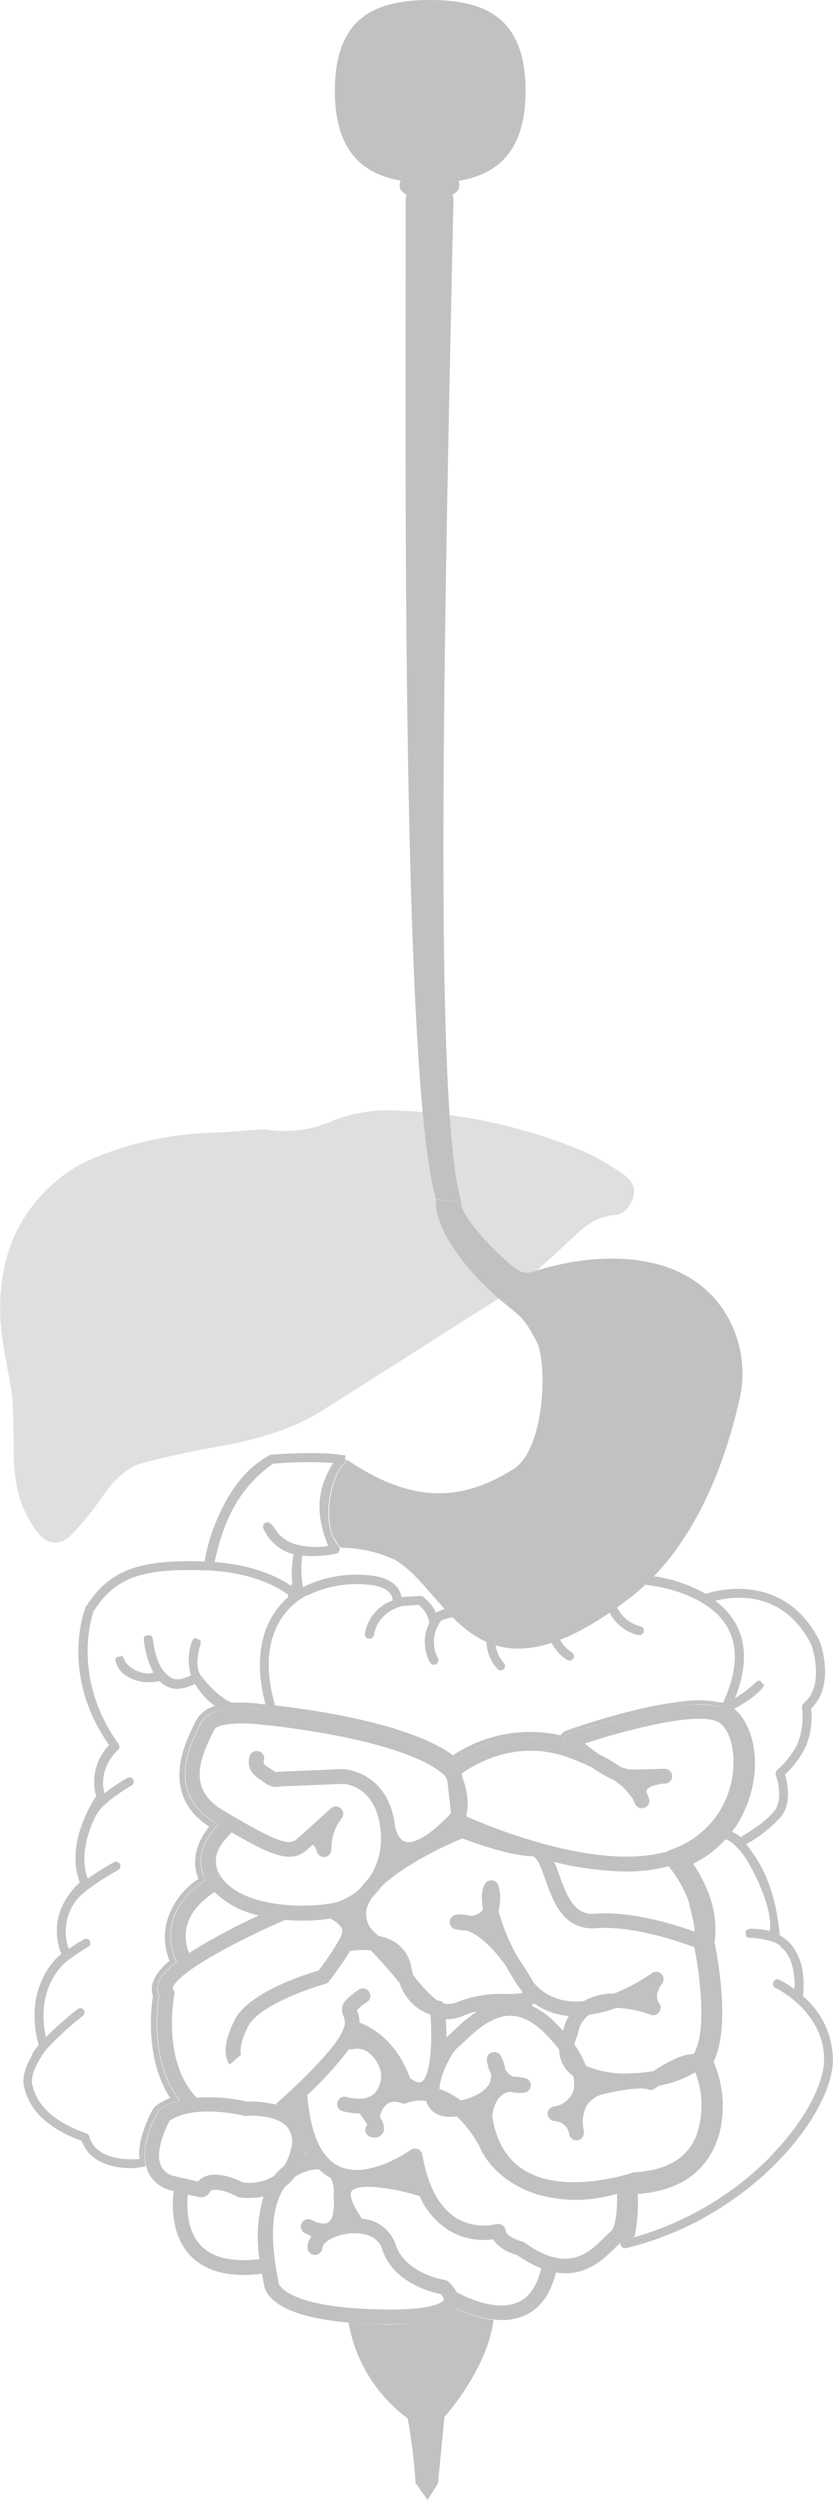 <svg xmlns="http://www.w3.org/2000/svg" viewBox="0 0 139.76 419.32">
    <defs>
        <style>.cls-1,.cls-2{fill:#c1c1c1;}.cls-1{opacity:0.5;}</style>
    </defs>
    <title>Gestrointestinal</title>
    <g id="Ebene_2" data-name="Ebene 2">
        <g id="Mann">
            <g id="Organe">
                <g id="Gestrointestinal">
                    <path id="Leber" class="cls-1" d="M44.38,189.41a19.63,19.63,0,0,0,11.25-1.34,24.85,24.85,0,0,1,10.71-1.8A89.23,89.23,0,0,1,97.61,193a38.75,38.75,0,0,1,7,4c1.92,1.35,2.25,3,1.14,5a3.69,3.69,0,0,1-2.45,1.82c-3.09.09-5.2,1.89-7.21,3.77-3.75,3.49-7.38,7.06-11.76,9.81-10.19,6.4-20.29,12.93-30.48,19.32-5.49,3.44-11.68,4.93-18,6.06-3.93.71-7.85,1.54-11.71,2.56-3.26.86-5.3,3.32-7.17,6a47,47,0,0,1-5.17,6.26c-1.66,1.69-3.8,1.45-5.34-.34a18.37,18.37,0,0,1-3.84-9.21c-.49-2.89-.26-5.89-.38-8.83A52.8,52.8,0,0,0,2,233.93c-.6-4.18-1.7-8.33-1.92-12.53-.49-9.69,2.52-18.08,10.46-24.18a22.51,22.51,0,0,1,5.43-3.06A56.15,56.15,0,0,1,35.39,190C38.39,189.91,41.38,189.61,44.38,189.41Z"/>
                    <g id="Darm">
                        <g id="Dünndarm">
                            <path class="cls-2" d="M38.81,307.41a9.68,9.68,0,0,0-1.53,1.74l1.53-1.74Z"/>
                            <path class="cls-2" d="M115.35,318.2l1.16,4.8a14.39,14.39,0,0,0-1.16-4.8Z"/>
                            <path class="cls-2" d="M36.84,309.9l.43-.74A7.55,7.55,0,0,0,36.84,309.9Z"/>
                            <path class="cls-2" d="M26.61,334.42v.43c0-.09,0-.19,0-.26Z"/>
                            <path class="cls-2" d="M122.47,305.88v0l0,0Z"/>
                            <path class="cls-2" d="M34.12,314.49h0c-.38.63-.12.86.3.92l.09-.06A5.47,5.47,0,0,1,34.12,314.49Z"/>
                            <path class="cls-2" d="M76.47,295.21l-.79.22.23.17Z"/>
                            <path class="cls-2" d="M66.07,311.61l.77-.51a3.91,3.91,0,0,1-.61-.32C66.18,311.06,66.13,311.34,66.07,311.61Z"/>
                            <path class="cls-2" d="M107.63,335l.09,0V335Z"/>
                            <path class="cls-2" d="M98.85,349.51v0h0Z"/>
                            <path class="cls-2" d="M59.88,324.59h.06l0-.07A.22.22,0,0,1,59.88,324.59Z"/>
                            <path class="cls-2" d="M66.14,350a5.66,5.66,0,0,1,.6,0,1.22,1.22,0,0,1-.24-.45s-.06-.19-.17-.5A6.15,6.15,0,0,1,66.14,350Z"/>
                            <path class="cls-2" d="M51.69,361.57c-.13-.22-.25-.46-.37-.7,0,.07,0,.13,0,.2-.05.22-.1.43-.16.63Z"/>
                            <path class="cls-2" d="M58.86,320.79l-.33.16c.11.1.22.22.32.33C58.85,321.12,58.85,321,58.86,320.79Z"/>
                            <path class="cls-2" d="M49.41,354.51c-.06-.34-.11-.67-.15-1l-.56.51A6.65,6.65,0,0,1,49.41,354.51Z"/>
                            <path class="cls-2" d="M79.42,354.28c.24.27.49.55.73.85a7.31,7.31,0,0,1,.13-1.17C80,354.08,79.72,354.18,79.42,354.28Z"/>
                            <path class="cls-2" d="M66.39,364.85c1,.19,2,.43,2.88.65-.19-.6-.36-1.23-.51-1.88A23.11,23.11,0,0,1,66.39,364.85Z"/>
                            <path class="cls-2" d="M121.68,286.72c-5.71-3-24.28,3.43-26.38,4.18a1.23,1.23,0,0,0-.8.91l0,.17a22,22,0,0,0-18,3.23l-.56.39-.23-.17c-8-6.31-29.6-8.44-30.94-8.56-2.26-.33-9.54-1.1-11.06,2.2-.1.23-.23.49-.38.78-1.48,3-5.43,11,2.88,15.92l.45.26c-1.86,1.84-3.78,5-2.51,8.46a5.47,5.47,0,0,0,.38.87l-.09.06c-3.06,2.07-4.93,4.52-5.55,7.28a9.58,9.58,0,0,0,.38,5.43h0a8.73,8.73,0,0,0,.39.93c-2.24,1.76-2.86,2.92-3.08,3.74a2.55,2.55,0,0,0,.06,1.62l.05.17c0,.07,0,.17,0,.26-.39,2.57-1.29,11.32,3.5,17.46a10.34,10.34,0,0,0-3.31,1.54,1.23,1.23,0,0,0-.34.38,18.9,18.9,0,0,0-1.93,4.86h0a8.33,8.33,0,0,0,.18,5.11,5.67,5.67,0,0,0,4.11,3.25l.24.06c-.29,2.29-.47,7.35,2.75,10.78,2.06,2.19,5.08,3.3,9,3.3a23.86,23.86,0,0,0,3.06-.21c.09.55.2,1.11.32,1.68a3.86,3.86,0,0,0,1.15,2.31c2.53,2.71,8.5,4.21,17.77,4.47l2.32,0c6.36,0,9.83-.85,11-2.68a18.64,18.64,0,0,0,7.67,2,9.37,9.37,0,0,0,3.78-.74c2.65-1.16,4.43-3.59,5.31-7.25a10.21,10.21,0,0,0,1.61.14c4,0,6.59-2.57,8.28-4.23.42-.41.78-.76,1.09-1,.72-.52,2.1-2.38,1.8-9l.83-.26c9-.59,12-5.61,13-9.74,1-4.29,0-9.21-1.29-11.3l.14-.21c3-5.35.57-17.94.18-19.83,1-5.85-2.27-11.13-4.09-13.55a17.29,17.29,0,0,0,7.68-6.31l0,0a18.65,18.65,0,0,0,3.08-8.71C126,292.34,124.42,288.15,121.68,286.72Zm-15.19,77.65a1.37,1.37,0,0,0-.34.07c-.11,0-11,3.78-18-.31-3-1.77-4.85-4.8-5.54-9,0-.47.24-2.67,1.6-3.71a2.83,2.83,0,0,1,1.52-.56A5.47,5.47,0,0,0,88,351a1.23,1.23,0,0,0,.09-2.42,8.31,8.31,0,0,0-2-.25h0a2.91,2.91,0,0,1-1.3-1.22A7.07,7.07,0,0,0,84,344.8a1.26,1.26,0,0,0-1.51-.53,1.24,1.24,0,0,0-.8,1.37,8.52,8.52,0,0,0,.7,2.28,3.1,3.1,0,0,1-.23,1.41c-.57,1.33-2.25,2.36-4.86,3a12.06,12.06,0,0,0-3.58-1.93c.15-2.43,2-6.14,3.23-7.1.35-.28.73-.65,1.18-1.07,3.74-3.53,7.84-6.54,13.17-1.28a25.35,25.35,0,0,1,2.52,2.84,5.34,5.34,0,0,0,2.34,4.41,4.75,4.75,0,0,1,0,2.61,4,4,0,0,1-3.27,2.52,1.24,1.24,0,0,0-1,1.32,1.26,1.26,0,0,0,1.22,1.13,2.62,2.62,0,0,1,2.4,2.15l0,.16a1.26,1.26,0,0,0,1.52.88,1.25,1.25,0,0,0,.91-1.49l0-.13a6.12,6.12,0,0,1,.49-4.16,4.7,4.7,0,0,1,3.12-2,34.12,34.12,0,0,1,4.63-.81q.49,0,1-.06a5.92,5.92,0,0,1,1.46.1,1.08,1.08,0,0,0,1.24-.12l.66-.45a18.17,18.17,0,0,0,6.11-2.26,15.4,15.4,0,0,1,.21,10.57C115.36,362,111.86,364.05,106.49,364.37Zm-5.16,11c-2.57,2.52-6.08,6-13.27.82a1.24,1.24,0,0,0-.45-.21c-.93-.22-2.71-1-2.78-1.83a1.22,1.22,0,0,0-.55-.92,1.24,1.24,0,0,0-1.06-.16,8.88,8.88,0,0,1-6.6-1c-2.91-1.78-4.84-5.36-5.76-10.65a1.22,1.22,0,0,0-.76-.94,1.27,1.27,0,0,0-1.22.15c-.07.05-7,5-11.9,2.77-3.09-1.42-4.91-5.46-5.42-12a59,59,0,0,0,7-7.68,1.31,1.31,0,0,0,.55,0,3.41,3.41,0,0,1,2.43.34,5.86,5.86,0,0,1,2.42,3.78c0,.65-.08,3.86-3.15,4.16a8.05,8.05,0,0,1-2.61-.25,1.24,1.24,0,1,0-.6,2.4,11.09,11.09,0,0,0,2.68.35h.06c.41.54.76,1,1,1.44.11.18.21.33.28.46a1.36,1.36,0,0,0-.24.38,1.23,1.23,0,0,0,.69,1.61,2,2,0,0,0,.78.16,1.57,1.57,0,0,0,1.23-.55c.74-.88.17-2.1-.35-2.95a3.54,3.54,0,0,1,1.49-2.32,2.59,2.59,0,0,1,2,0,1.27,1.27,0,0,0,1.06,0,6.31,6.31,0,0,1,3.2-.32,5.83,5.83,0,0,0,.23.58c.59,1.18,1.92,2.4,4.93,2A20.11,20.11,0,0,1,80.43,360c.33.84,2.59,5.86,9.78,8.1a23.6,23.6,0,0,0,13.31-.14c.12,4.74-.75,6-.87,6.17C102.23,374.46,101.8,374.89,101.33,375.34ZM86.89,386.17c-3.74,1.64-8.91-.93-10.3-1.7a5.57,5.57,0,0,0-1.41-1.79,1.2,1.2,0,0,0-.6-.26c-.07,0-6.69-1.08-8.22-6a6.42,6.42,0,0,0-5.61-4.26c-1.85-2.62-2.12-4.11-1.74-4.63,1-1.34,6.57-.66,11.38.83a13.14,13.14,0,0,0,4.91,5.74,11.33,11.33,0,0,0,7.44,1.51c1,1.67,3.23,2.43,4.05,2.65a19,19,0,0,0,4,2.21C90.12,383.43,88.81,385.33,86.89,386.17Zm-23.68,1.19c-14.81-.41-16.36-4-16.49-4.45,0-.11,0-.12,0-.26-1.53-7.3-1.14-12.76,1.11-15.87a8.33,8.33,0,0,0,1.67-1.64,7.22,7.22,0,0,1,4-1.28,8.67,8.67,0,0,0,2,1.47,5.14,5.14,0,0,1,.48,2.81,1.37,1.37,0,0,0,0,.35c.16,2.27-.17,3.84-.92,4.3s-2.26-.13-2.71-.39a1.26,1.26,0,0,0-1.71.44,1.23,1.23,0,0,0,.44,1.7,8.57,8.57,0,0,0,1.19.54,3.37,3.37,0,0,0-.68,2,1.26,1.26,0,0,0,2.51,0c0-.86,1.62-2,4-2.38s5.21.11,6,2.5c1.77,5.63,8.16,7.26,9.84,7.6a2.26,2.26,0,0,1,.54.8l0,0a.36.36,0,0,1,0,.18C74.34,385.89,73.55,387.64,63.21,387.36Zm-19.67-8.43c-4.58.56-7.9-.22-9.87-2.32-2.39-2.53-2.35-6.48-2.14-8.49.79.19,1.33.3,1.71.36a1.68,1.68,0,0,0,2.07-1l.12-.05c1.11-.45,3.37.45,4.29,1a1.74,1.74,0,0,0,.38.14,11.1,11.1,0,0,0,1.6.11,12.23,12.23,0,0,0,2.52-.26A23.76,23.76,0,0,0,43.54,378.93ZM30.76,365.38h0l-1.31-.33A3.25,3.25,0,0,1,27,363.24c-1-2.24.64-6,1.48-7.54,4.27-2.86,12.42-.83,12.51-.8a1.39,1.39,0,0,0,.41,0c1.34-.1,5.17,0,6.79,1.87a4,4,0,0,1,.62,3.73,8.22,8.22,0,0,1-1.2,2.86,10.8,10.8,0,0,0-1.18,1.09c-.15.17-.29.35-.43.52a7.92,7.92,0,0,1-5.29,1.09c-.88-.46-4-1.91-6.26-1a2.62,2.62,0,0,0-1.2.86c-.58-.11-1.55-.35-2.52-.59ZM29,333.62s-.05-.06,0-.18c.71-2.64,11.46-8.25,18.86-11.4h0c1,.08,2,.12,2.91.12a30.27,30.27,0,0,0,4.72-.35,1.08,1.08,0,0,0,.3.21c.45.23,1.72,1.09,1.65,2a5,5,0,0,1-.63,1.51,44,44,0,0,1-3.37,5c-2.32.67-11.74,3.67-14.07,8.29-2.59,5.11-1.14,7.13-.82,7.49l1.87-1.65a.28.28,0,0,1,.07.09s-.69-1.24,1.12-4.83c1.71-3.38,9.89-6.29,12.9-7.12a1.21,1.21,0,0,0,.65-.43,50.49,50.49,0,0,0,3.56-5.1,13,13,0,0,1,3.47-.14c2,2.05,3.55,3.9,4.85,5.47a8.3,8.3,0,0,0,5.17,5.33c.41,5-.07,10.51-1.51,11.28-.38.21-1.07,0-1.92-.66-.53-1.58-2.79-7.15-8.47-9.29a4.48,4.48,0,0,0-.4-2s0-.07,0-.11a9.18,9.18,0,0,1,1.71-1.37,1.24,1.24,0,0,0,.3-1.73,1.27,1.27,0,0,0-1.75-.3c-2.51,1.75-3.27,2.69-2.53,4.46a2.57,2.57,0,0,1-.09,2.25c-1.13,3.14-8.33,9.88-11,12.21a1.31,1.31,0,0,0-.27.35,16.39,16.39,0,0,0-4.79-.5,28.61,28.61,0,0,0-8.48-.66c-5.91-6.09-3.79-17.07-3.77-17.18A1.24,1.24,0,0,0,29,333.62Zm2.33-10.41c.5-2.16,2.06-4.12,4.65-5.84v0a15.22,15.22,0,0,0,7.45,3.91c-1.7.79-3.85,1.82-6,3-2.39,1.27-4.25,2.36-5.7,3.32A7.25,7.25,0,0,1,31.31,323.21ZM58.53,321l.33-.16c0,.17,0,.33,0,.49C58.75,321.17,58.64,321.05,58.53,321Zm1.35,3.64a.22.22,0,0,0,0-.08l0,.07ZM66.74,350a5.66,5.66,0,0,0-.6,0,6.15,6.15,0,0,0,.19-.91c.11.31.17.49.17.5A1.22,1.22,0,0,0,66.74,350ZM51.32,360.87c.12.24.24.48.37.7l-.57.13c.06-.2.11-.41.16-.63C51.3,361,51.3,360.94,51.32,360.87Zm-1.91-6.36a6.65,6.65,0,0,0-.71-.51l.56-.51C49.3,353.84,49.35,354.17,49.41,354.51Zm30-.23c.3-.1.59-.2.86-.32a7.31,7.31,0,0,0-.13,1.17C79.91,354.83,79.66,354.55,79.42,354.28ZM74.79,338.7A7.32,7.32,0,0,0,78,338a11.37,11.37,0,0,1,2.06-.62,25.05,25.05,0,0,0-3.69,3c-.41.39-.76.72-1,.94a3.57,3.57,0,0,0-.46.43C74.89,340.67,74.85,339.61,74.79,338.7Zm14.34-2.3a2,2,0,0,0,.47-.38A11,11,0,0,0,94,337.94a11.35,11.35,0,0,0,1.44.21,7.31,7.31,0,0,0-.95,2.52v0c-.45-.5-.93-1-1.45-1.52A13.52,13.52,0,0,0,89.13,336.4Zm9.72,13.11h0ZM116.52,324c-3.15-1.14-10.48-3.48-16.68-3-3.32.25-4.52-2.41-6-6.48-.27-.75-.53-1.49-.84-2.2a52.42,52.42,0,0,0,12,1.6,27.24,27.24,0,0,0,7-.84l.18-.05a21.8,21.8,0,0,1,3.08,5.14,14.39,14.39,0,0,1,1.16,4.8C116.53,323.34,116.53,323.69,116.52,324Zm-5.08-13.32c-11.69,3.1-29.61-4.41-33.18-6l0-.33c.53-1.91,0-4.49-.7-6.27l-.07-.6c1.94-1.41,9.06-5.88,17.83-2.7a41.28,41.28,0,0,1,4,1.69,21.91,21.91,0,0,0,3.62,2.09,11.09,11.09,0,0,1,3.26,3.22,4.92,4.92,0,0,0,.39.86,1.25,1.25,0,0,0,2.32-.88,4.51,4.51,0,0,0-.4-1,.75.75,0,0,1,0-.52c.34-.61,1.88-1,2.94-1.07h.15a1.24,1.24,0,1,0-.13-2.48h-.18c-.55,0-2.43.12-5.4.12a5,5,0,0,1-1.74-.44,27.17,27.17,0,0,0-3.57-2.06c-.69-.49-1.42-1-2.17-1.64l-.28-.23c7.68-2.52,19.06-5.33,22.33-3.62,1.8.94,2.87,4.32,2.55,8a15.4,15.4,0,0,1-10.74,13.53C112,310.56,111.74,310.64,111.44,310.72Zm-33.91-2.33c1.76.67,8,2.93,11.73,3,.86,0,1.6,2.11,2.25,3.95,1.28,3.6,3,8.54,8.52,8.13,6.29-.47,14.23,2.34,16.47,3.19.83,4.18,2.15,13.86,0,17.69a1.43,1.43,0,0,1-.15.22c-2,0-4.67,1.53-6.72,2.86a27.58,27.58,0,0,1-2.77.34l-.62,0a16.44,16.44,0,0,1-7.77-1.16l-.19-.1a16.16,16.16,0,0,0-1.9-3.53,6.32,6.32,0,0,1,.5-1.53,1.64,1.64,0,0,0,.1-.38,4.87,4.87,0,0,1,1.86-3.09,22.26,22.26,0,0,0,4.63-1.16,20.63,20.63,0,0,1,5.71,1.17,1.25,1.25,0,0,0,1.44-.46,1.2,1.2,0,0,0-.06-1.48c-.09-.13-.93-1.34.53-3.29a1.22,1.22,0,0,0-.12-1.61,1.25,1.25,0,0,0-1.62-.13A31.75,31.75,0,0,1,103,334.4h0a9.66,9.66,0,0,0-5.07,1.26,11.52,11.52,0,0,1-3.42-.15,8.64,8.64,0,0,1-5-3c-.86-1.51-1.7-2.82-2.51-4a32.18,32.18,0,0,1-3.36-8,8.12,8.12,0,0,0,0-4.21,1.25,1.25,0,0,0-2.22-.39c-.25.33-.9,1.53-.39,4.35a1.83,1.83,0,0,1-.26.36,2.85,2.85,0,0,1-2,.73,4.54,4.54,0,0,0-2.42-.14,1.24,1.24,0,0,0,.12,2.41,13.34,13.34,0,0,0,1.88.21c1.35.47,3.63,1.87,6.54,5.94.42.76.88,1.54,1.38,2.37a15.38,15.38,0,0,0,1.19,1.69,3.16,3.16,0,0,1,.21.46,15.85,15.85,0,0,1-2.72.17,20.46,20.46,0,0,0-7.86,1.2,4,4,0,0,1-2.66.38,1.25,1.25,0,0,0-.86-.48l-.22,0a22.7,22.7,0,0,1-3.83-4.05l-.19-.24a10.6,10.6,0,0,1-.33-1.32,6.11,6.11,0,0,0-2.74-4.18,8,8,0,0,0-2.8-1.06l-.49-.49a4.1,4.1,0,0,1-1.48-3.89,5.88,5.88,0,0,1,1-2.13,12.42,12.42,0,0,0,1.47-1.72C67.53,313,74.17,309.74,77.53,308.39ZM107.63,335l.09,0v.07ZM37.27,309.16h0a9.68,9.68,0,0,1,1.53-1.74l.07-.06c6.4,3.71,9.91,5.31,12.55,3l1.06-.94a1.9,1.9,0,0,1,.63,1,1.25,1.25,0,0,0,2.48-.31,8.35,8.35,0,0,1,1.73-5.1,1.23,1.23,0,0,0-.12-1.68,1.27,1.27,0,0,0-1.71,0s-2.07,1.91-4.06,3.69c-.58.53-1.16,1-1.68,1.5-1.55,1.36-4.89-.5-12.3-4.85-5.84-3.44-4.05-8.36-1.9-12.71.15-.31.29-.59.4-.83.49-1.08,4.86-1.3,8.44-.78h.07c.23,0,23.48,2.25,30.21,8.51a5.23,5.23,0,0,1,.39.88l.6,5.38a1,1,0,0,1-.09.13c-4.64,4.89-6.85,4.9-7.58,4.67-1.34-.42-1.7-2.56-1.7-2.57h0c-1.07-9.29-8.64-9.61-8.72-9.61h-.09l-10.64.43a1.37,1.37,0,0,0-.4.09,1,1,0,0,1-.6-.27c-.22-.16-.45-.31-.68-.46-1-.64-1-.74-.87-1.3a1.24,1.24,0,0,0-.92-1.49,1.25,1.25,0,0,0-1.51.91c-.57,2.31,1,3.33,1.92,3.94l.54.37a3.2,3.2,0,0,0,2.82.68l10.4-.42c.52,0,5.48.47,6.26,7.45A11.87,11.87,0,0,1,61.94,315a14.21,14.21,0,0,0-1.43,1.68A10.25,10.25,0,0,1,56.66,319c-2.8.9-14.18,1.6-18.86-3.32a7.08,7.08,0,0,1-.58-.69,4.52,4.52,0,0,1-.38-5.1A7.55,7.55,0,0,1,37.27,309.16Z"/>
                        </g>
                        <g id="Dickdarm">
                            <path class="cls-2" d="M24.45,363.36a9.2,9.2,0,0,1,.09-4.27,19.61,19.61,0,0,1,1.92-4.86,1.37,1.37,0,0,1,.35-.37,10.1,10.1,0,0,1,3.3-1.55c-4.78-6.14-3.88-14.89-3.49-17.46,0-.09,0-.19,0-.26l-.06-.17a2.62,2.62,0,0,1-.05-1.62c.22-.82.83-2,3.07-3.74-.12-.25-.25-.57-.38-.93a9.66,9.66,0,0,1-.39-5.43c.63-2.76,2.5-5.2,5.56-7.28l.08-.06a7,7,0,0,1-.37-.86c-1.27-3.44.65-6.63,2.51-8.47l-.45-.26c-8.31-4.89-4.36-12.9-2.88-15.92.15-.29.27-.55.38-.78.79-1.73,3-2.22,4.72-2.41a24.85,24.85,0,0,1,6.33.21c1.35.12,23,2.25,31,8.56l.22.17c.16-.11.35-.25.57-.39a22,22,0,0,1,18-3.23,1,1,0,0,1,0-.17,1.21,1.21,0,0,1,.8-.91c3.48-1.24,7-2.3,10.61-3.19a66.89,66.89,0,0,1,7.66-1.51c2.56-.32,5.74-.71,8.11.52,2.74,1.44,4.29,5.62,3.87,10.43a18.65,18.65,0,0,1-3.08,8.71l0,0a17.36,17.36,0,0,1-7.69,6.3c1.82,2.42,5.06,7.7,4.1,13.55.39,1.89,2.84,14.48-.18,19.84,0,.07-.1.13-.14.2,1.32,2.09,2.3,7,1.29,11.3-1,4.13-4,9.15-13,9.75l-1,.28c.25,5.49-.56,7.69-1.26,8.57a.75.75,0,0,0,.25,1.45l.18,0c20.88-5,34.74-22.38,34.74-31.65a14.11,14.11,0,0,0-5-10.61c.27-3.31,0-6.36-2.21-8.92a8.51,8.51,0,0,0-1.73-1.34c-.09-.08,0-.22,0-.29-.59-5.62-2-10.59-5.62-14.95h0a22,22,0,0,0,5.91-4.68c1.76-2.29,1-5.7.61-7a16.29,16.29,0,0,0,3.39-4.49,12.86,12.86,0,0,0,1-6.61c4.08-3.79,1.61-10.84,1.46-11.23-6.17-12.34-18.49-8.19-19.15-8a25.21,25.21,0,0,0-9.1-3c-.52-.15-3.62-1-5.69-.07a3.44,3.44,0,0,0-2,3.09,12.1,12.1,0,0,0-5.39,0,6.34,6.34,0,0,0-3.88,2.84,12,12,0,0,0-4.93-1.12,7.17,7.17,0,0,0-5,2.33,6.73,6.73,0,0,0-5-1.83,8.15,8.15,0,0,0-4.25.92A7.51,7.51,0,0,0,71,267.85a.78.78,0,0,0-.53-.16l-3.11.2a3.5,3.5,0,0,0-.74-1.66c-1-1.25-2.83-1.94-5.44-2.05A20.09,20.09,0,0,0,51,266.13l-.17.08a15.88,15.88,0,0,1-.1-5.28c.12,0,.53,0,.64.06a20.16,20.16,0,0,0,4.85-.35c.88-.2.43-.28.66-.48s.11-.63,0-.73c-2-2.25-2-5.64-1.54-8.43a14.29,14.29,0,0,1,1.17-3.78,6.26,6.26,0,0,1,.73-1.22c.16-.2,1.08-1,1-1.27,0,0-.34.16-.4.06s.25-.4.1-.61-.46-.06-.65-.11c-2.69-.61-9.71-.24-11.37-.1s-.57.08-.67.13c-4.7,2.47-7.37,7.15-9.12,11.43a29.37,29.37,0,0,0-1.79,6.37H34.2c-11.12-.33-15.94,1.53-19.83,7.68l-.06.13c-.18.46-4.26,11.28,4,23a8.83,8.83,0,0,0-2.18,8.55c-1,1.55-5.12,8.33-2.74,14.48-1.43,1.29-5.54,5.7-3.1,12l-.13.11-.09.08L10,328a7.92,7.92,0,0,0-1.25,1.3s0,0,0,0a13.88,13.88,0,0,0-1.28,1.92c-1.27,2.33-2.46,6.25-1,11.8a9.46,9.46,0,0,0-1.09,1.59s0,.09,0,.13c-.86,1.47-1.73,3.49-1.36,5.2.9,4.1,4.07,7.1,9.7,9.17.4,1.24,2.08,4.57,8.43,4.57A13.29,13.29,0,0,0,24.45,363.36ZM45.79,245.52a68.23,68.23,0,0,1,10.11-.13C53,250,53,254.3,55.07,259.3a12.49,12.49,0,0,1-5.86-.39,6.54,6.54,0,0,1-2.36-1.51c-.5-.5-1.38-2.4-2.22-2a.71.71,0,0,0-.43,1,7.61,7.61,0,0,0,5.06,4.3,16.23,16.23,0,0,0-.19,5.11l-.24-.12,0,.31c-2-1.38-6-3.46-12.81-4C37.42,255.29,40,249.62,45.79,245.52ZM23.47,362.14c-7.58.57-8.44-3.54-8.47-3.71a.75.75,0,0,0-.49-.58c-5.33-1.88-8.31-4.57-9.1-8.21C5,347.75,7,344.7,7.84,343.69h0a52.12,52.12,0,0,1,6.05-5.55.76.76,0,0,0,.13-1.05A.77.77,0,0,0,13,337a61.12,61.12,0,0,0-5.3,4.71c-1.25-5.92.72-9.63,2.3-11.52a1.43,1.43,0,0,1,.2-.23,5.13,5.13,0,0,1,.44-.47,11.27,11.27,0,0,1,.94-.82l.05,0s0,0,0,0a29,29,0,0,1,3.16-2.1.77.77,0,0,0,.29-1,.75.75,0,0,0-1-.28c-.09.05-1.27.72-2.54,1.62a8.69,8.69,0,0,1,1.36-8.31s.1-.06.13-.11c1.22-1.54,5.31-4,6.78-4.81a.75.75,0,1,0-.73-1.31c-.14.08-2.35,1.31-4.37,2.74-1.31-3.72,0-7.8,1.29-10.41a.76.76,0,0,0,.12-.19c.88-1.87,4.59-4.24,5.94-5a.76.76,0,0,0,.29-1,.75.75,0,0,0-1-.29,31.82,31.82,0,0,0-3.82,2.59c-1.14-4.19,2.12-7.16,2.26-7.28a.76.76,0,0,0,.11-1C12,281.55,15.37,271.2,15.69,270.3c3.57-5.61,7.9-7.23,18.46-6.91,8.18.24,12.6,2.89,14.26,4.16a1.61,1.61,0,0,1-.15.26.86.86,0,0,0,.07.1,13.14,13.14,0,0,0-2.17,2.42c-1.92,2.76-3.72,7.69-1.61,15.56l-.16,0v0a29.73,29.73,0,0,0-5.51-.29c-2.25-.94-4.31-3.46-5.13-4.48-1.24-1.55-.25-4.76-.21-4.9.27-1.1.13-1.13-.32-1.27s-.59-.51-1.06.5a9.06,9.06,0,0,0-.12,5.53c-1,.55-2.37,1-3.35.43C26.46,280,26,277.19,25.64,275c-.1-.63-.38-.83-.82-.7s-.75-.12-.68,1a16,16,0,0,0,1.59,5.25c-1.7.61-4.34-.86-4.79-2s-.55-.66-1-.66-.74.34-.49,1a4.29,4.29,0,0,0,1.57,2.1,7.11,7.11,0,0,0,3.91,1.19,12.1,12.1,0,0,0,1.84-.19,5,5,0,0,0,1.23.88,4,4,0,0,0,1.84.41,7,7,0,0,0,2.86-.84,12.64,12.64,0,0,0,3.35,3.72,5.07,5.07,0,0,0-3.25,2.63l-.34.71c-1.44,2.91-5.67,11.5,2.64,16.89-1.36,1.67-3.26,4.87-1.89,8.58l.06.18a12.88,12.88,0,0,0-5.36,7.46,10.65,10.65,0,0,0,.42,6c0,.09.07.19.11.28-2.09,1.77-2.62,3-2.83,3.78a3.71,3.71,0,0,0,.05,2.14v0c-.38,2.49-1.23,10.75,2.89,17.09a9.94,9.94,0,0,0-2.3,1.26,2.24,2.24,0,0,0-.62.68,20.21,20.21,0,0,0-2,5.13,13.64,13.64,0,0,0-.28,1.9A3.28,3.28,0,0,0,23.47,362.14Zm97.86-76.57-.2,0h0l-.09,0-.08,0h-.07l-.06,0,0,0h0l-.12-.06s0,0-.07,0h0l-.08,0a18.36,18.36,0,0,0-6.14-.11,60.93,60.93,0,0,0-7.81,1.43c-3.88.94-7.72,2.09-11.48,3.41a2.25,2.25,0,0,0-1.1.84A23.19,23.19,0,0,0,76,294.43c-7.42-5.49-24.3-7.74-29.65-8.34l0,0H46.1a.59.59,0,0,0,0-.19c-4-14.26,5.17-18.2,5.56-18.36l.1,0a18.34,18.34,0,0,1,9.34-1.78c2.1.09,3.59.59,4.31,1.46a2,2,0,0,1,.47,1.23,7.15,7.15,0,0,0-4.65,5.56.74.74,0,0,0,.62.86H62a.75.75,0,0,0,.74-.63A5.9,5.9,0,0,1,67,269.56a.62.62,0,0,0,.32-.17l2.9-.19A4.69,4.69,0,0,1,72,272c0,.06,0,.13.05.21a7,7,0,0,0,.1,6.63.76.76,0,0,0,.66.39.77.77,0,0,0,.36-.09.75.75,0,0,0,.3-1,5.9,5.9,0,0,1,.54-6.29,7.12,7.12,0,0,1,3.37-.64c3.31,0,4.29,1.77,4.33,1.84a.61.61,0,0,0,.17.19,7.08,7.08,0,0,0,1.57,6.69.77.77,0,0,0,.56.25.74.74,0,0,0,.5-.2.75.75,0,0,0,0-1.06,5.87,5.87,0,0,1-.91-6.25,1.08,1.08,0,0,0,.07-.31,5.56,5.56,0,0,1,3.66-1.65,10.51,10.51,0,0,1,4.45,1.05,7.24,7.24,0,0,0,3.38,6.67.82.82,0,0,0,.39.11.73.73,0,0,0,.64-.37.74.74,0,0,0-.25-1,5.82,5.82,0,0,1-2.65-5.57,4.77,4.77,0,0,1,3.23-2.63,11.19,11.19,0,0,1,5.23.14,7.21,7.21,0,0,0,5.39,5.16l.15,0a.75.75,0,0,0,.16-1.48,5.91,5.91,0,0,1-4.38-4.56s0-.05,0-.08a2.21,2.21,0,0,1,1.09-2.36c1.42-.63,3.9-.1,4.73.15a.58.58,0,0,0,.14,0c.1,0,9.55,1,13,7C123.91,276.26,123.67,280.5,121.33,285.57Zm2,21a19.94,19.94,0,0,0,3.27-9.22c.4-4.62-1-8.76-3.44-10.75a16.41,16.41,0,0,0,4.53-3.18c.94-1.07.26-.78.07-1.23s-.63-.37-1.18.2a19.8,19.8,0,0,1-3.27,2.46l0,0c2-4.95,2-9.19.07-12.62A12.53,12.53,0,0,0,120,268.5c3-.77,11.47-1.92,16.17,7.47,0,.07,2.36,6.71-1.36,9.75a.77.77,0,0,0-.26.7,12,12,0,0,1-.77,6.13,14.78,14.78,0,0,1-3.38,4.34.75.75,0,0,0-.23.84s1.41,3.9-.23,6-5,4-5.75,4.45a1.28,1.28,0,0,1-.11-.2l0,0a8.17,8.17,0,0,0-1.25-.73C122.94,307.05,123.13,306.8,123.31,306.53Zm5.86,55.25a52.21,52.21,0,0,1-23,13.5l.34-.35A30.14,30.14,0,0,0,107,368c9.51-.67,12.77-6.22,13.81-10.65a18.49,18.49,0,0,0-1.1-11.52c2.87-5.59.74-17.3.17-20.07.82-5.39-1.62-10.24-3.59-13.13a18.14,18.14,0,0,0,6-4.77,4.62,4.62,0,0,1-.53.64,4.87,4.87,0,0,1,1.61,1.1l.57.57c1.73,1.71,5.85,9.66,5.21,13.69a16.83,16.83,0,0,0-3.24-.35c-.81.15-.87.4-.8.86s0,.69,1.1.66c.08,0,4.35.41,4.83,1.59,0,.07.3.19.41.33a6.76,6.76,0,0,1,1.2,1.91,12,12,0,0,1,.64,4.78,17.41,17.41,0,0,0-2.54-1.56.75.75,0,0,0-1,.37.73.73,0,0,0,.36,1c.08,0,8.15,3.92,8.15,12C138.26,349.79,134.69,356.19,129.17,361.78Z"/>
                        </g>
                        <path id="After" class="cls-2" d="M58.48,389.57a25.42,25.42,0,0,0,9.92,16.08,95.61,95.61,0,0,1,1.33,10.84l2,2.83,1.75-2.75,1.09-11.17s7.23-8,8.23-16.27a19.81,19.81,0,0,1-6.32-1.93S74.69,391,58.48,389.57Z"/>
                    </g>
                    <path id="Magen" class="cls-2" d="M77.33,201.63c0,2,3.53,6.07,7.1,9.39,2.76,2.58,3.43,2.81,5.51,2.14,9.36-3,24.06-4,31.21,6.24a19.25,19.25,0,0,1,2.95,15.21c-1.76,7.79-6.4,24.16-18.37,33.38-26,20.06-30-.75-39.47-6.35a21.61,21.61,0,0,0-8-2c-.64,0-1,.1-1.46-.43l-.6-.94c-1.56-2.47-1.15-7.84.39-11a5.36,5.36,0,0,1,.91-1.45c.46-.51.85-.88.85-.88,10.78,7.25,19.07,7,27.83,1.45C91.49,243,91.87,228.46,90,225c-2.27-4.32-2.52-4-6-6.91-3.28-2.72-11.2-10.73-10.87-16.91Z"/>
                    <g id="Speiseröhre">
                        <path class="cls-2" d="M73.15,201.11c-6.06-20.46-5-136.37-5.09-167.19A4.17,4.17,0,0,1,72,29.57a4.06,4.06,0,0,1,4.08,4.16c-1.65,74.84-3.27,152.42,1.31,167.88"/>
                        <path class="cls-2" d="M68.44,29.57h7.24a1.51,1.51,0,0,1,.76,2.74l-3.62,2.5a1.32,1.32,0,0,1-1.52,0l-3.62-2.5A1.51,1.51,0,0,1,68.44,29.57Z"/>
                        <path class="cls-2" d="M88.18,15.21c0,12.57-7.18,15.48-16,15.48s-16-2.91-16-15.48S63.3,0,72.15,0,88.18,2.65,88.18,15.21Z"/>
                    </g>
                </g>
            </g>
        </g>
    </g>
</svg>